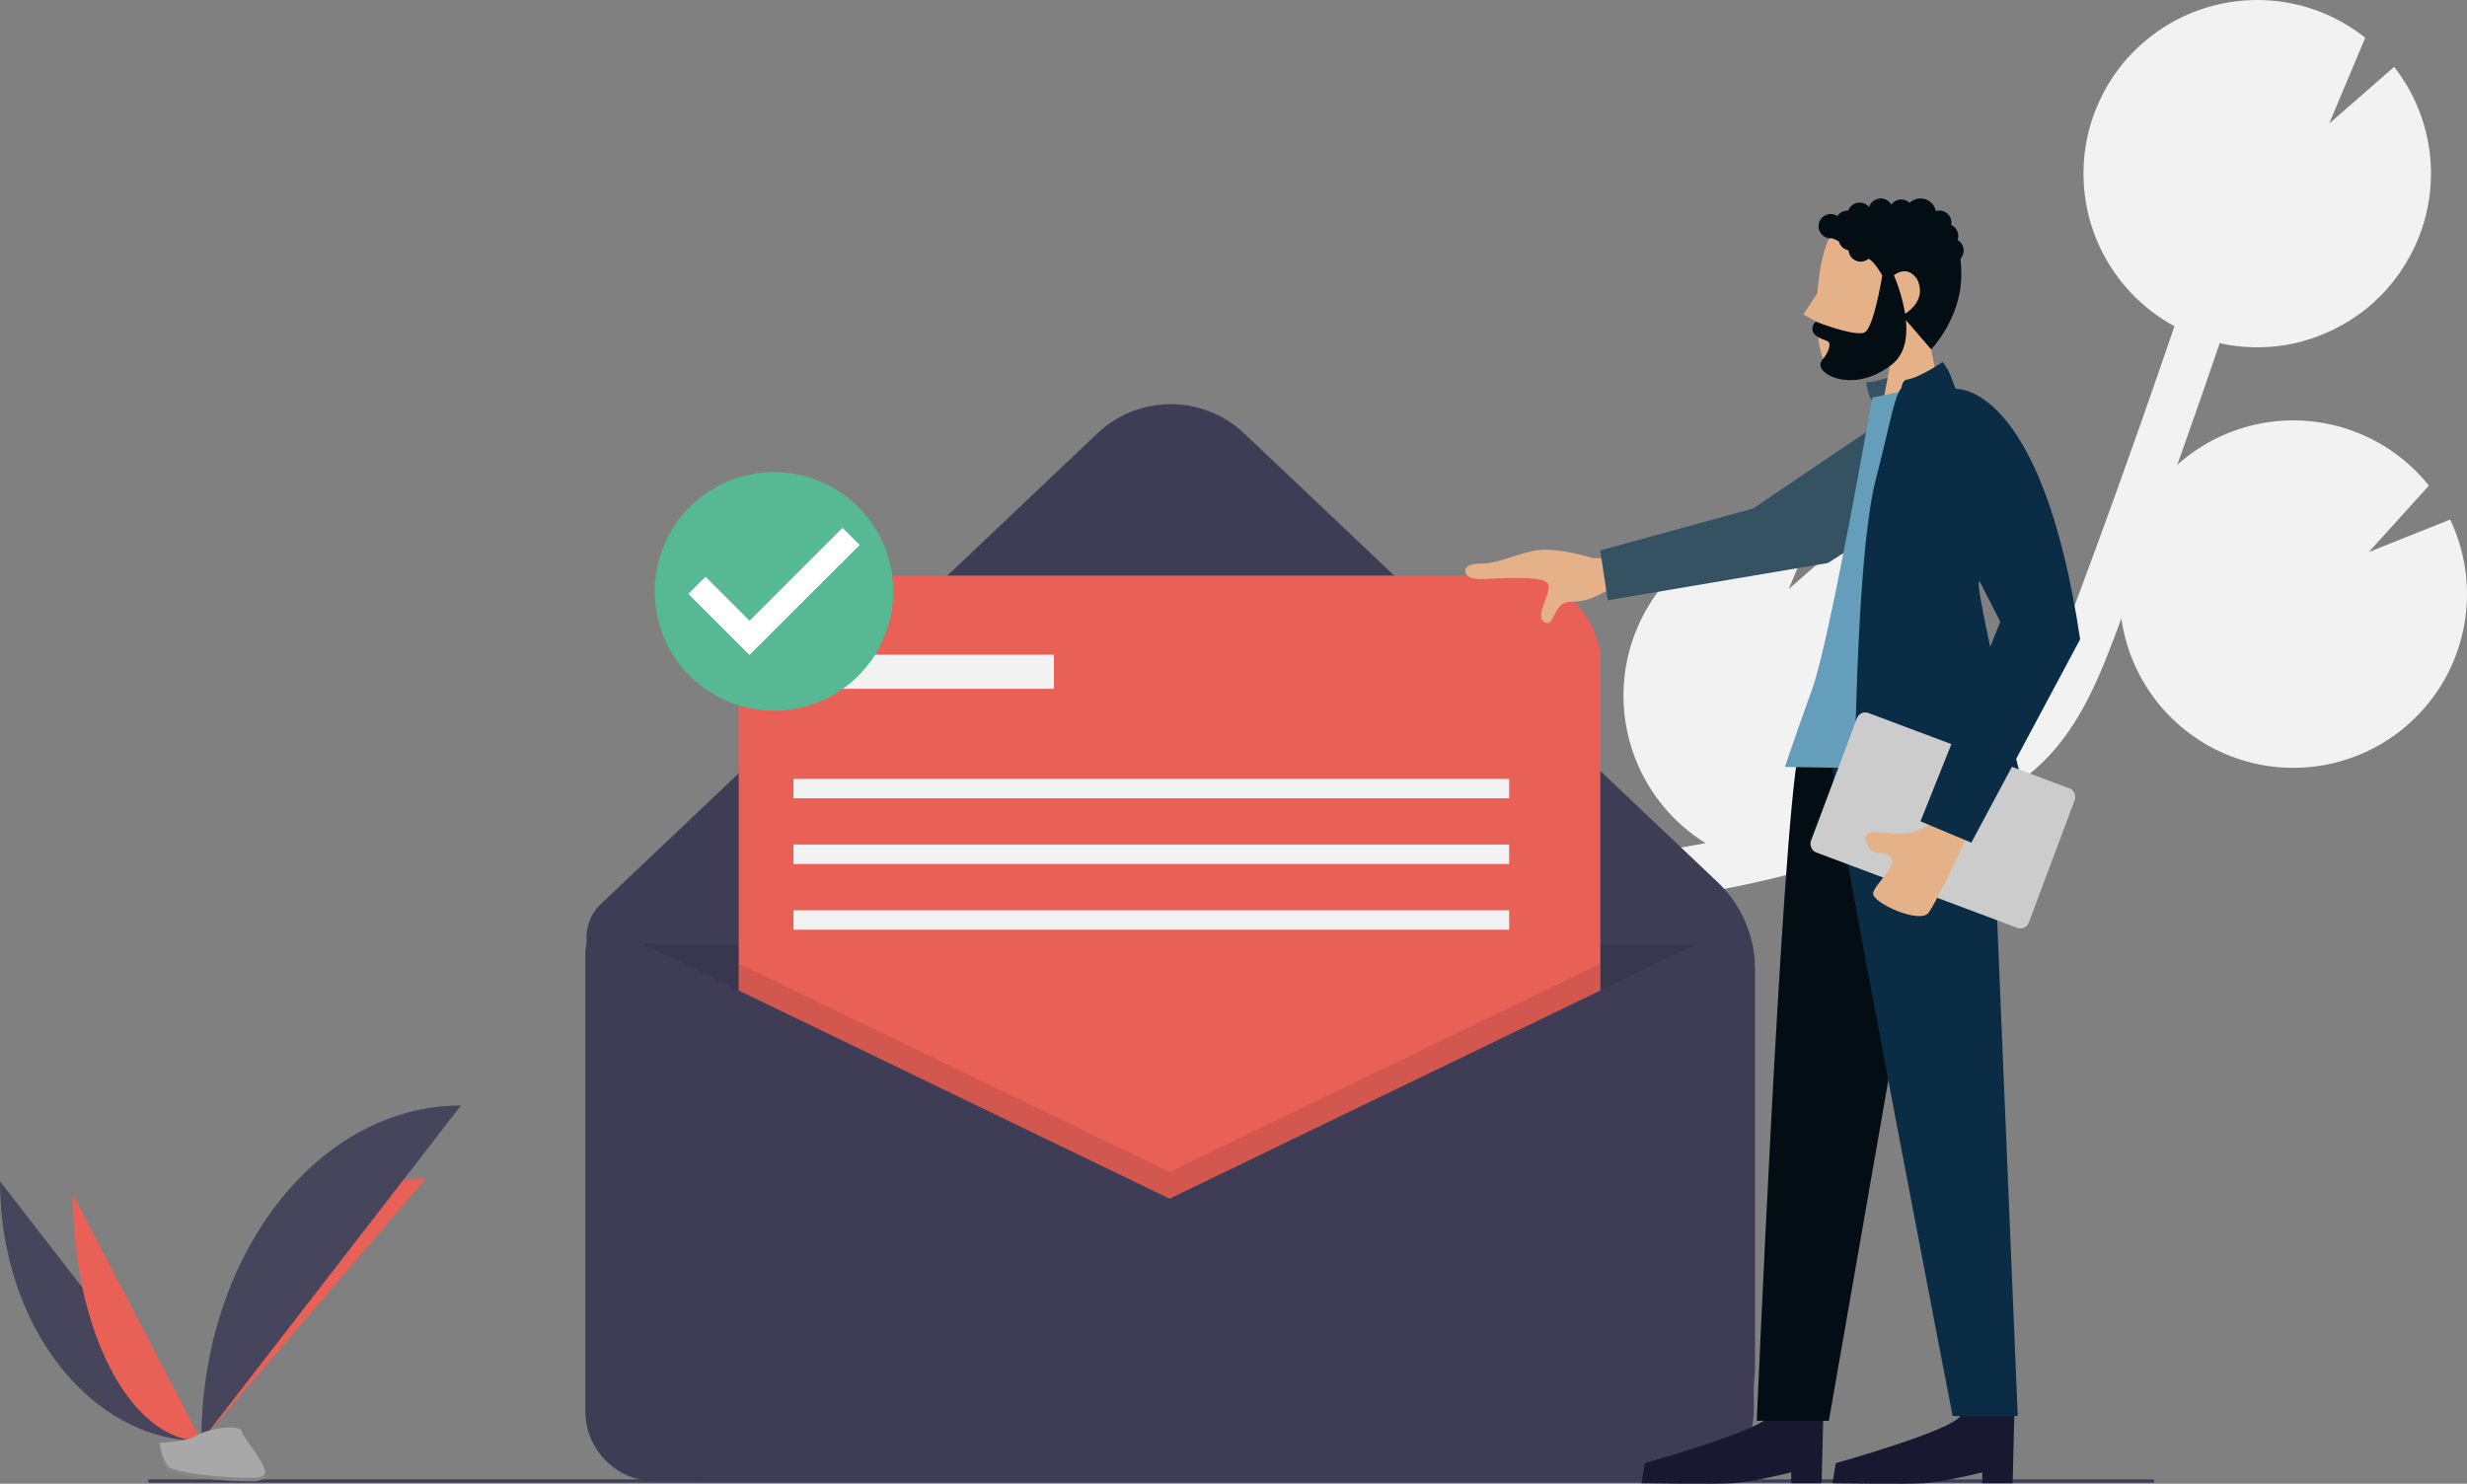 <svg xmlns="http://www.w3.org/2000/svg" width="769.316" height="462.739" viewBox="0 0 769.316 462.739"><rect x="0" y="0" width="769.316" height="462.739" fill="#808080" stroke="none"/><g transform="translate(-293.348 -567)"><g transform="translate(293.348 566.983)"><path d="M753.161,409.332l6.6-1.141c.633-.111,1.261-.246,1.893-.361a54.152,54.152,0,0,1,34.576-99.825l-8.646,20.574,20.485-17.887a.933.933,0,0,1,.14.047,54.155,54.155,0,0,1,33.088,69.072c-.343.975-.751,1.907-1.142,2.85a64.743,64.743,0,0,0,15.855-10.619c9.159-8.777,14.177-20.888,19.785-35.81,11.11-29.569,21.807-59.566,32.077-89.629a54.13,54.13,0,0,1-25.307-65.553c.55-1.563,1.188-3.069,1.863-4.547.169-.37.339-.738.516-1.1.687-1.417,1.412-2.806,2.207-4.139.13-.218.276-.423.409-.639q1.039-1.686,2.191-3.271c.286-.4.571-.793.867-1.18.871-1.138,1.772-2.246,2.723-3.3.318-.354.655-.684.981-1.029q1.1-1.156,2.251-2.242c.406-.381.808-.765,1.225-1.133.107-.094.207-.2.314-.291l.015.021a54.117,54.117,0,0,1,69.24-1.555l-11.251,26.774,20.252-17.674a53.854,53.854,0,0,1,2,63.78l.057.018c-.221.325-.472.622-.7.942q-.641.9-1.312,1.765c-.576.741-1.173,1.457-1.783,2.163-.461.533-.914,1.071-1.394,1.583-.7.75-1.436,1.46-2.175,2.167-.432.412-.845.845-1.289,1.242q-1.746,1.56-3.613,2.96c-.437.327-.9.615-1.343.929-.874.615-1.752,1.22-2.659,1.781-.563.348-1.141.666-1.716.993-.832.474-1.67.933-2.525,1.362-.606.3-1.217.593-1.834.874-.878.4-1.768.771-2.666,1.125-.6.237-1.2.477-1.814.692-1.009.355-2.032.664-3.062.959-.52.149-1.031.32-1.555.454-1.544.394-3.106.729-4.686.986-.3.048-.6.067-.9.11-1.31.191-2.626.344-3.953.438-.57.04-1.144.046-1.717.068-1.073.042-2.146.063-3.226.04-.63-.013-1.259-.046-1.89-.082q-1.577-.089-3.156-.275c-.623-.072-1.244-.144-1.867-.238-1.128-.171-2.255-.4-3.382-.64-.074-.016-.148-.026-.222-.042q-6.5,19.024-13.245,37.967a54.118,54.118,0,0,1,78.472,6.469l-18.723,20.706,25.35-10.12a53.97,53.97,0,0,1,2.167,41.226,53.12,53.12,0,0,1-6.879,13.309,54.133,54.133,0,0,1-97.814-23.75c-.476,1.272-.937,2.561-1.414,3.832-4.949,13.164-11.106,29.546-23.47,41.391-8.381,8.028-18.693,13.121-28.586,17.428q-9.663,4.206-19.584,7.776a54.274,54.274,0,0,1-24.236,7.724c-10.436,2.9-21,5.319-31.669,7.187l-6.651,1.146c-5.977,1.024-12.105,2.078-18.188,3.293.876.26,1.753.508,2.624.814A54.172,54.172,0,0,1,776.305,481l-41.694,12.8,37.728,5.991a54.18,54.18,0,0,1-90.277,16.022q.574,1.925,1.153,3.843c.766,2.542,1.526,5.069,2.255,7.573,9.928,34.113,5.655,60.947-12.033,75.556l-9.6-11.618c17.215-14.221,11.874-43.524,7.161-59.728-.716-2.458-1.464-4.941-2.217-7.438-6.466-21.481-13.8-45.83-4.3-68.2C678.791,422.066,720.027,415.005,753.161,409.332Z" transform="translate(-229.78 -144.859)" fill="#f2f2f2"/><path d="M662.481,647.156H370.35a36.121,36.121,0,0,1-36.121-36.121V477.2a14.31,14.31,0,0,1,4.465-10.385L493.5,320.073a33.317,33.317,0,0,1,45.841,0L686.93,459.979A37.4,37.4,0,0,1,698.6,487.125v123.91a36.121,36.121,0,0,1-36.121,36.121Z" transform="translate(-151.319 -184.862)" fill="#3f3d56"/><path d="M240.954,387.992H602.29V533.944a21.811,21.811,0,0,1-21.811,21.811H262.765a21.811,21.811,0,0,1-21.811-21.811V387.992Z" transform="translate(-58.044 -93.46)" opacity="0.1"/><path d="M333.73,521.351" transform="translate(-151.199 -235.549)" fill="none" stroke="#3f3d56" stroke-miterlimit="10" stroke-width="1"/><rect width="268.724" height="268.724" rx="26.181" transform="translate(230.354 179.527)" fill="#e96057"/><path d="M572.178,395.942V543.626H303.454V395.942l134.362,64.942Z" transform="translate(-73.1 -95.375)" opacity="0.1"/><path d="M515.915,610.724,343.754,527.513A6.985,6.985,0,0,0,333.73,533.8V676.97a21.811,21.811,0,0,0,21.811,21.811H676.29A21.811,21.811,0,0,0,698.1,676.97V536.255a8.524,8.524,0,0,0-12.233-7.674Z" transform="translate(-151.199 -236.866)" fill="#3f3d56"/><rect width="75.152" height="10.628" transform="translate(253.507 204.198)" fill="#f2f2f2"/><rect width="223.178" height="6.073" transform="translate(247.434 242.912)" fill="#f2f2f2"/><rect width="223.178" height="6.073" transform="translate(247.434 263.408)" fill="#f2f2f2"/><rect width="223.178" height="6.073" transform="translate(247.434 283.904)" fill="#f2f2f2"/><line x2="625.505" transform="translate(46.271 461.915)" fill="none" stroke="#3f3d56" stroke-miterlimit="10" stroke-width="1"/><path d="M93.275,630.212c0,44.757,28.078,80.974,62.778,80.974" transform="translate(-93.275 -261.773)" fill="#46455b"/><path d="M175.975,710.9c0-45.26,31.334-81.884,70.056-81.884" transform="translate(-113.197 -261.484)" fill="#e96057"/><path d="M123.239,635.557c0,42.515,17.9,76.917,40.032,76.917" transform="translate(-100.493 -263.061)" fill="#e96057"/><path d="M175.975,703.68c0-57.832,36.217-104.63,80.974-104.63" transform="translate(-113.197 -254.266)" fill="#46455b"/><path d="M158.577,736.108s8.9-.274,11.586-2.185,13.695-4.192,14.361-1.128,13.379,15.24,3.328,15.321-23.355-1.565-26.033-3.2S158.577,736.108,158.577,736.108Z" transform="translate(-109.006 -286.124)" fill="#a8a8a8"/><path d="M188.031,748.573c-10.051.081-23.355-1.566-26.033-3.2-2.039-1.242-2.852-5.7-3.124-7.757l-.3.012s.564,7.18,3.242,8.812,15.981,3.278,26.033,3.2c2.9-.023,3.9-1.056,3.849-2.585C191.3,747.978,190.19,748.555,188.031,748.573Z" transform="translate(-109.006 -287.647)" opacity="0.2"/><ellipse cx="31.123" cy="31.18" rx="31.123" ry="31.18" transform="translate(210.238 152.578)" fill="#fff"/><path d="M399.426,338.851a37.2,37.2,0,1,0,37.2,37.2A37.2,37.2,0,0,0,399.426,338.851Zm-7.636,57.028-19.063-19.063,5.347-5.347L391.808,385.2,420.8,356.215l5.347,5.347L391.79,395.879Z" transform="translate(-158.064 -191.586)" fill="#57b894"/></g><g transform="translate(-545)"><path d="M47.482,112.178s-11.689-3.735-18.49-2.3S17.688,114,11.844,113.9s-5.468,4.79,0,4.79,19.734-1.342,21.459,1.341-4.406,10.06-.957,12.071,2.367-6.618,8.559-6.356,12.471-4.534,12.471-4.534l-2.18-9.036Z" transform="translate(1287.641 628.896)" fill="#e5b189"/><path d="M811.671,177.136l-49.912,10.64-49.1-5.747L709,197.307l68,14.981,43.943-8.156Z" transform="matrix(0.927, -0.375, 0.375, 0.927, 608.474, 837.175)" fill="#355263"/><path d="M721.085,169.75s-6.757,2.356-8.838,2.593l-2.08.237s.665,6.326,3.5,7.325,10.153-1.915,10.153-2.164S721.085,169.75,721.085,169.75Z" transform="translate(710.142 513.659)" fill="#355263"/><path d="M793.919,495.356l-.5,20.973h-9.488v-3.37s-12.145,3-18.12,3.37-28.57,0-28.57,0l1-6.242s36.453-10.237,38.825-14.731l2.372-4.494,13.482,1.248Z" transform="translate(612.998 513.245)" fill="#191831"/><path d="M734.278,495.356l-.5,20.973H724.29v-3.37s-12.145,3-18.12,3.37-28.57,0-28.57,0l1-6.242s36.453-10.237,38.825-14.731l2.372-4.494,13.483,1.248Z" transform="translate(732.203 513.245)" fill="#191831"/><path d="M730.343,283.876s-7.373-6.1-9.421,4.449c-5.193,26.748-12.93,208.26-12.93,208.26h22.471l27.464-157.3Z" transform="translate(678.202 513.514)" fill="#030d14"/><path d="M728.166,310.161l7.665,184.924H715.524s-33.681-174.108-36.344-193.75l-2.663-19.642,49.935-1.3Z" transform="translate(731.732 513.516)" fill="#0a2c44"/><path d="M734.012,151.827l5.243,26.341h-18.1l2.034-10.6s-4.616.87-14.551,2.622c-12.68,2.236-8.551-43.444-2.339-44.456C710.43,125.062,739.991,117.177,734.012,151.827Z" transform="translate(704.489 513.718)" fill="#e5b189"/><path d="M740.6,178.171l-4.779-5.421-21.992,4.593s-13.234,75.749-18.769,91.038-8.47,24.14-8.47,24.14l62.543,1.073Z" transform="translate(708.374 513.655)" fill="#659eba"/><path d="M742.371,141.917l-6.242,9.44,7.324,4.084Z" transform="translate(664.576 513.695)" fill="#e5b189"/><path d="M712.878,177.122s-2.331-7.21-3.579-9.041l-1.248-1.831s-7.491,4.963-11.069,5.436-1,10.294-1,10.294S707.385,182.751,712.878,177.122Z" transform="translate(736.144 513.664)" fill="#0a2c44"/><ellipse cx="3.787" cy="3.787" rx="3.787" ry="3.787" transform="translate(1416.522 631.892)" fill="#191847"/><g transform="translate(1416.591 686.003)"><path d="M679,202.656c6.873-26.632,5.74-30.294,13.045-30.294a30.543,30.543,0,0,1,13.419,2.968l6.149,59.618c-4.1-5.992,15.872,74.57,15.872,74.57l-55.242,2.331S672.125,229.288,679,202.656Z" transform="translate(-672.242 -172.347)" fill="#0a2c44"/></g><rect width="72.557" height="46.44" rx="2.75" transform="translate(1470.029 857.348) rotate(-159.446)" fill="#ccc"/><path d="M717.51,316.336s-8.326,18.244-11.053,21.853-17.988-3.271-17.246-6.235,7.423-8.329,5.584-10.987-5.069-.214-6.794-2.991-2.054-5.336,3.09-4.961,12.859,2.636,19.665-6.736,6.067-10.529,6.067-10.529l7.137,11.107Z" transform="translate(733.274 513.497)" fill="#e5b189"/><path d="M716.615,252.723,682.689,316.15l-15.854-6.657,24.89-62.254L682.689,229.6l-25.659,7.99,12.684-59.353,8.052-3.6S704.6,172.318,716.615,252.723Z" transform="translate(770.41 513.653)" fill="#0a2c44"/><path d="M22.554,4.727C18.307,7.938,17.473,13.381,18,18.742L10.115,9.609S1.46,18.585.792,31.116a38.053,38.053,0,0,0,.219,6.74,3.786,3.786,0,0,0,.87,5.848A3.793,3.793,0,0,0,3.85,48.4a3.79,3.79,0,0,0,4.811,4.316,4.869,4.869,0,0,0,8.18,2.562,3.787,3.787,0,0,0,5.7-.535,3.788,3.788,0,0,0,6.924-.787,3.788,3.788,0,0,0,6.516-1.088q.111.006.223.007a3.783,3.783,0,0,0,3.163-1.7,3.787,3.787,0,1,0,2.081-6.952,3.824,3.824,0,0,0-.443.026,14.38,14.38,0,0,1-2.118-.993,3.792,3.792,0,0,0-3.005-2.763,3.787,3.787,0,0,0-6.249-2.613c-1.685-1.036-3.247-3.443-4.263-5.287.824-4.8,3.142-16.923,5.675-17.79,3.162-1.082,14.184,3.056,14.786,3.392s2.635-2.643,0-4.474-4.8-.806-3.717-4.107,3.663-3.716,2-6.3C43.183,1.876,39.881,0,35.311,0,31.675,0,27.238,1.187,22.554,4.727ZM14.5,31.508c-2.76-5.82,1.677-9.484,3.741-10.8a54.438,54.438,0,0,0,3.5,11.985,5.663,5.663,0,0,1-3.291,1.273C17.17,33.962,15.8,33.321,14.5,31.508Z" transform="translate(1450.687 685.557) rotate(180)" fill="#030d14" stroke="rgba(0,0,0,0)" stroke-width="1"/></g></g></svg>